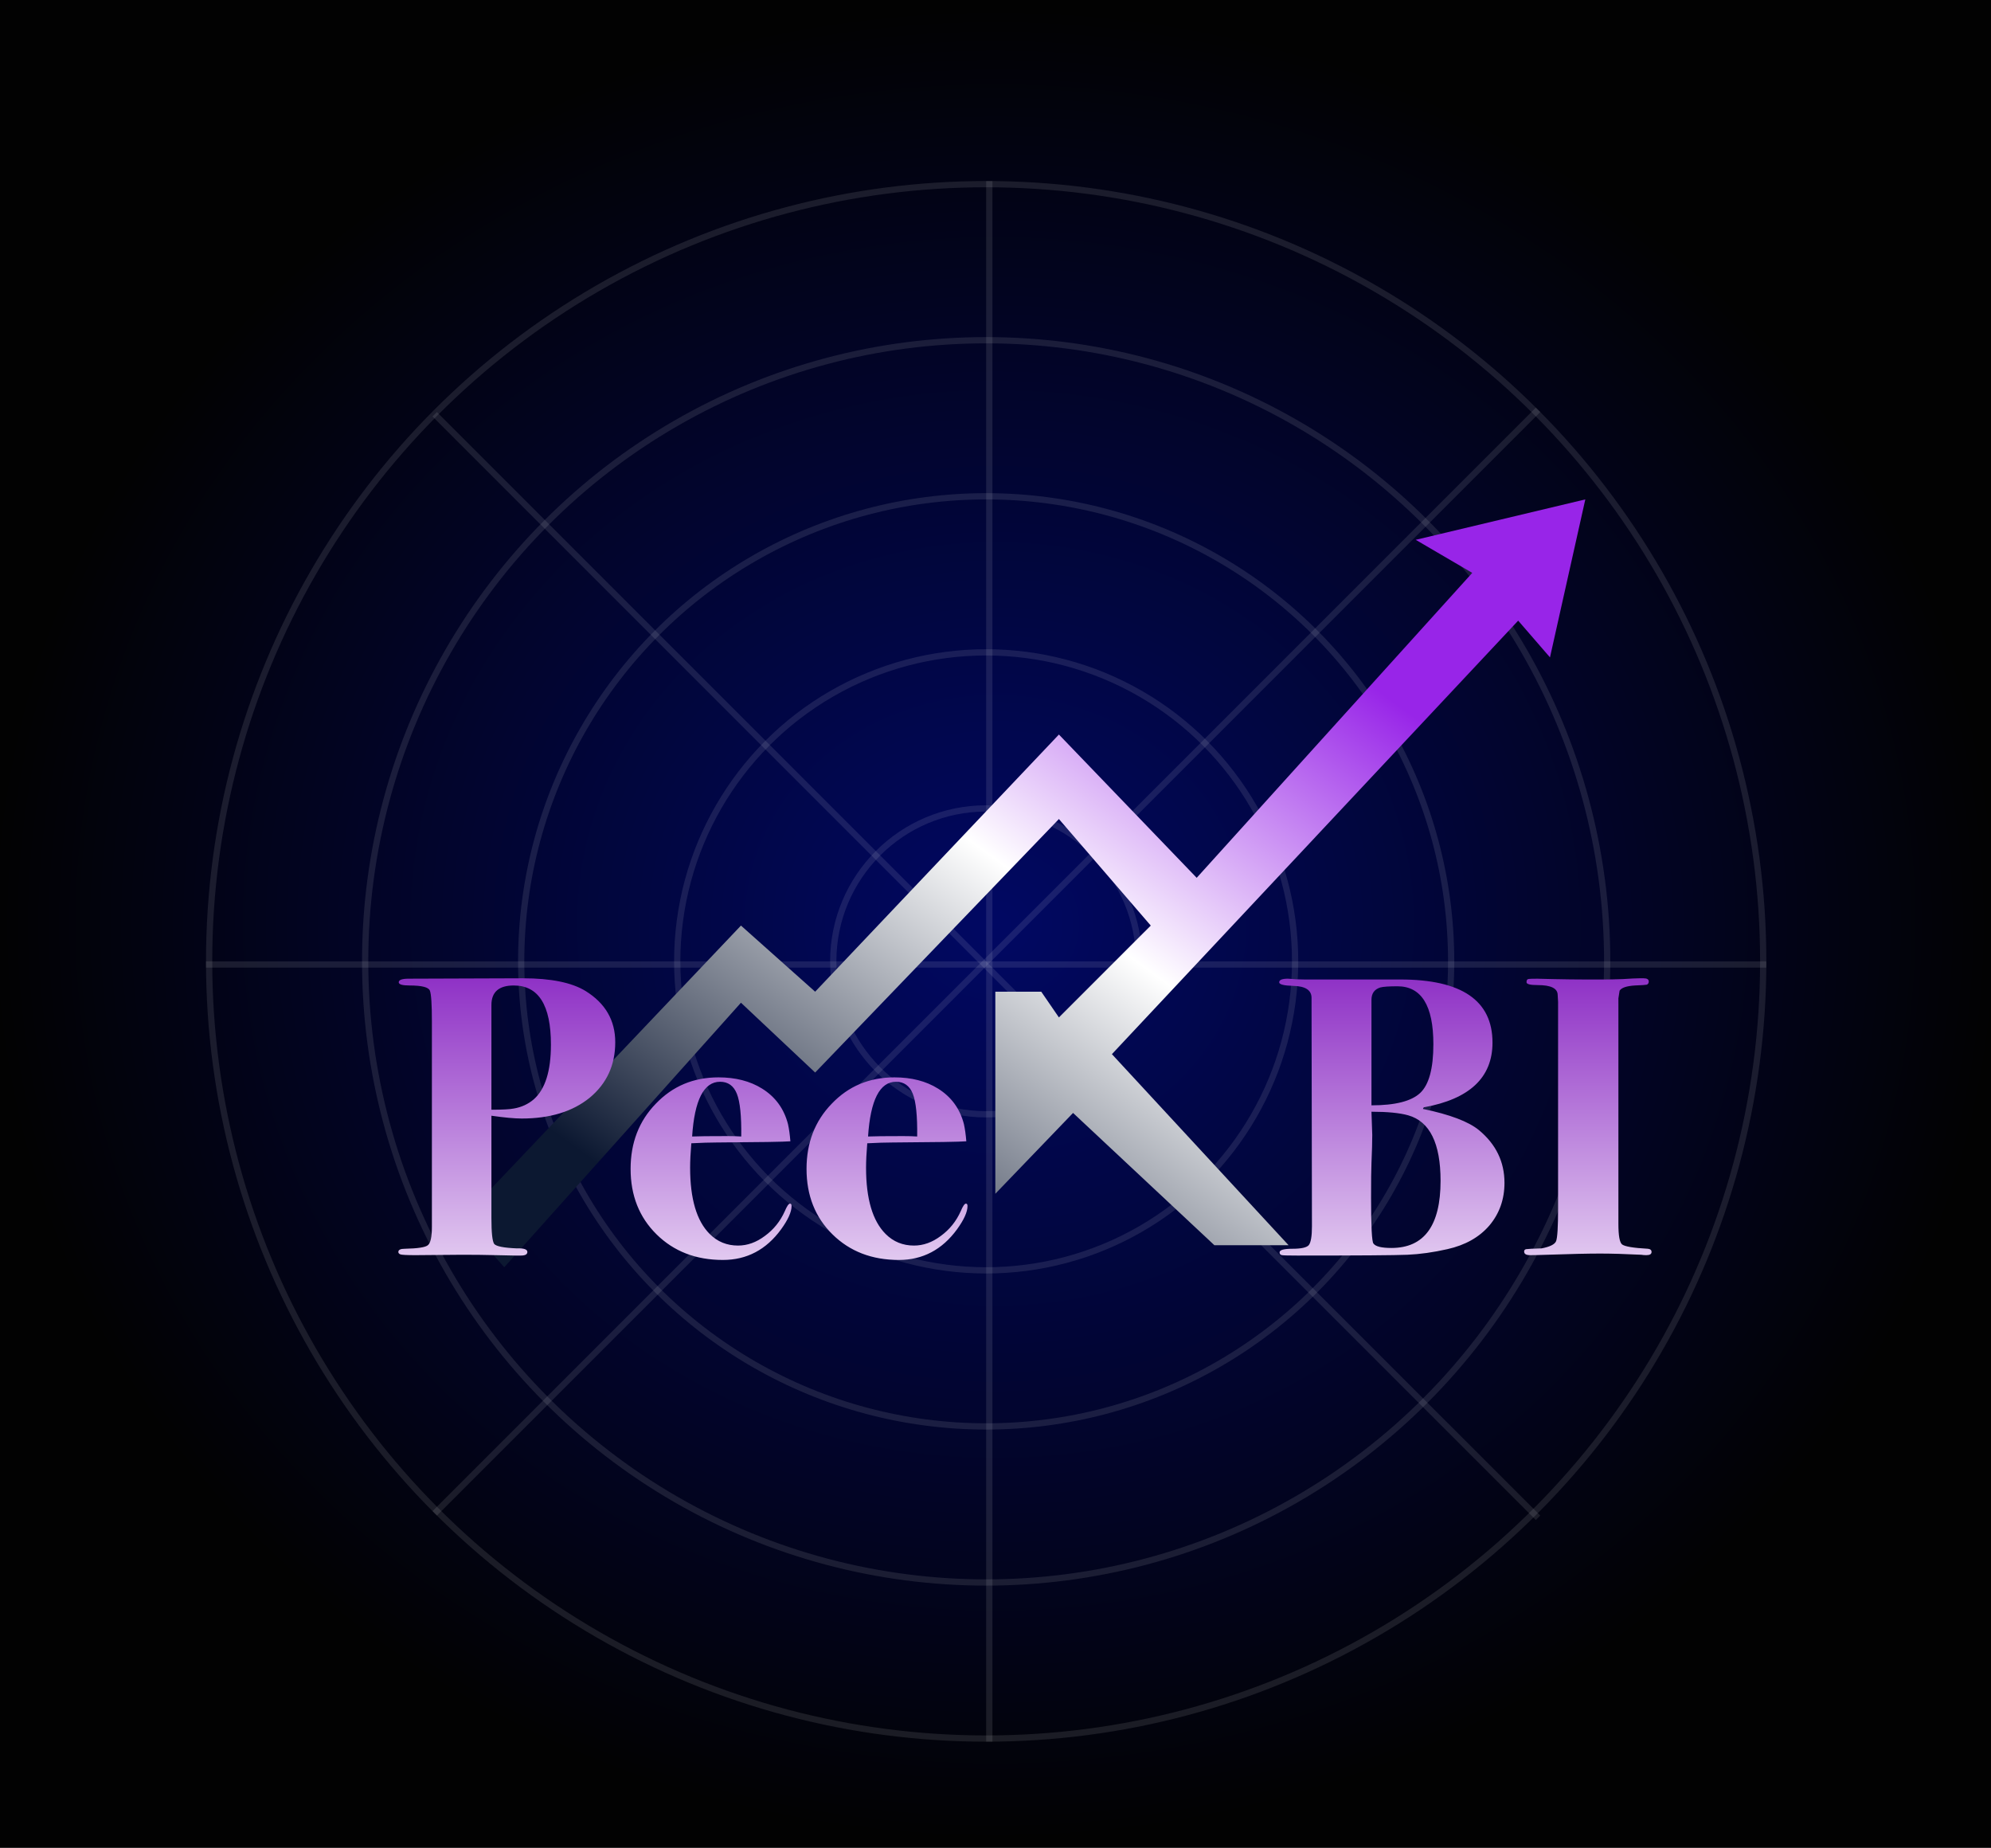 <svg width="319" height="296" viewBox="0 0 319 296" fill="none" xmlns="http://www.w3.org/2000/svg">
<rect x="0" y="0" width="319" height="296" fill="#808080" stroke="none"/>
<rect width="319" height="296" fill="url(#paint0_radial_42_26)"/>
<circle cx="158.005" cy="154" r="124.5" stroke="white" stroke-opacity="0.1"/>
<circle cx="158.005" cy="154" r="99.5" stroke="white" stroke-opacity="0.1"/>
<circle cx="158.005" cy="154" r="74.5" stroke="white" stroke-opacity="0.1"/>
<circle cx="158.005" cy="154" r="49.5" stroke="white" stroke-opacity="0.1"/>
<circle cx="158.005" cy="154" r="24.5" stroke="white" stroke-opacity="0.1"/>
<line x1="158.505" y1="29" x2="158.505" y2="279" stroke="white" stroke-opacity="0.1"/>
<line x1="69.651" y1="242.423" x2="246.428" y2="65.647" stroke="white" stroke-opacity="0.1"/>
<line x1="246.428" y1="243.137" x2="69.651" y2="66.361" stroke="white" stroke-opacity="0.1"/>
<line x1="283" y1="154.505" x2="33" y2="154.505" stroke="white" stroke-opacity="0.1"/>
<path d="M118.717 148.268L74 195.349L80.793 203L118.717 160.627L130.604 171.809L169.66 131.201L184.377 148.268L169.66 162.981L166.83 158.861H159.472V191.23L171.925 178.282L194.566 199.469H206.453L178.151 168.866L243.245 99.421L248.34 105.306L254 80L226.83 86.474L235.887 91.77L191.736 140.617L169.66 117.665L130.604 158.861L118.717 148.268Z" fill="url(#paint1_linear_42_26)"/>
<path d="M98.575 166.952C98.575 170.621 97.21 173.587 94.479 175.848C91.748 178.067 88.122 179.176 83.599 179.176C82.447 179.176 80.826 179.027 78.735 178.728V195.112C78.735 197.459 78.884 198.845 79.183 199.272C79.524 199.656 80.719 199.891 82.767 199.976C83.919 199.933 84.495 200.125 84.495 200.552C84.495 200.936 84.154 201.128 83.471 201.128H82.511C82.298 201.128 81.295 201.107 79.503 201.064C77.754 201.021 75.94 201 74.063 201L66.575 201.064C65.167 201.064 64.356 201.021 64.143 200.936C63.93 200.851 63.823 200.723 63.823 200.552C63.823 200.211 64.164 200.04 64.847 200.04C66.938 199.997 68.175 199.805 68.559 199.464C68.986 199.123 69.199 198.141 69.199 196.52V163.624C69.199 160.893 69.092 159.251 68.879 158.696C68.666 158.141 67.578 157.864 65.615 157.864C64.463 157.864 63.887 157.693 63.887 157.352C63.887 156.968 64.42 156.776 65.487 156.776L83.791 156.712C88.271 156.712 91.62 157.395 93.839 158.76C96.996 160.723 98.575 163.453 98.575 166.952ZM88.271 167.336C88.271 161.021 86.287 157.864 82.319 157.864C79.93 157.864 78.735 158.909 78.735 161V177.768C80.484 177.768 81.679 177.704 82.319 177.576C83.556 177.363 84.623 176.872 85.519 176.104C87.354 174.483 88.271 171.56 88.271 167.336ZM126.828 193.192C126.828 194.131 126.273 195.368 125.164 196.904C122.775 200.189 119.66 201.832 115.82 201.832C111.511 201.832 107.969 200.467 105.196 197.736C102.423 195.005 101.036 191.507 101.036 187.24C101.036 183.059 102.38 179.581 105.068 176.808C107.756 173.992 111.105 172.584 115.116 172.584C117.847 172.584 120.172 173.181 122.092 174.376C124.225 175.699 125.612 177.597 126.252 180.072C126.423 180.84 126.551 181.757 126.636 182.824C125.655 182.909 121.708 182.973 114.796 183.016C113.729 183.016 112.385 183.059 110.764 183.144C110.636 184.68 110.572 185.981 110.572 187.048C110.572 192.04 111.617 195.581 113.708 197.672C114.945 198.909 116.46 199.528 118.252 199.528C119.745 199.528 121.175 199.016 122.54 197.992C123.948 196.968 125.015 195.645 125.74 194.024C126.081 193.213 126.359 192.808 126.572 192.808C126.743 192.808 126.828 192.936 126.828 193.192ZM118.764 182.056C118.807 178.771 118.572 176.488 118.06 175.208C117.548 173.928 116.652 173.288 115.372 173.288C112.769 173.288 111.276 176.211 110.892 182.056C111.788 182.013 113.665 181.992 116.524 181.992C117.377 181.992 118.124 182.013 118.764 182.056ZM155.016 193.192C155.016 194.131 154.461 195.368 153.352 196.904C150.962 200.189 147.848 201.832 144.008 201.832C139.698 201.832 136.157 200.467 133.384 197.736C130.61 195.005 129.224 191.507 129.224 187.24C129.224 183.059 130.568 179.581 133.256 176.808C135.944 173.992 139.293 172.584 143.304 172.584C146.034 172.584 148.36 173.181 150.28 174.376C152.413 175.699 153.8 177.597 154.44 180.072C154.61 180.84 154.738 181.757 154.824 182.824C153.842 182.909 149.896 182.973 142.984 183.016C141.917 183.016 140.573 183.059 138.952 183.144C138.824 184.68 138.76 185.981 138.76 187.048C138.76 192.04 139.805 195.581 141.896 197.672C143.133 198.909 144.648 199.528 146.44 199.528C147.933 199.528 149.362 199.016 150.728 197.992C152.136 196.968 153.202 195.645 153.928 194.024C154.269 193.213 154.546 192.808 154.76 192.808C154.93 192.808 155.016 192.936 155.016 193.192ZM146.952 182.056C146.994 178.771 146.76 176.488 146.248 175.208C145.736 173.928 144.84 173.288 143.56 173.288C140.957 173.288 139.464 176.211 139.08 182.056C139.976 182.013 141.853 181.992 144.712 181.992C145.565 181.992 146.312 182.013 146.952 182.056ZM241.049 189.48C241.049 192.125 240.238 194.408 238.617 196.328C236.995 198.205 234.755 199.464 231.897 200.104C229.635 200.616 227.502 200.915 225.497 201C223.491 201.085 217.603 201.128 207.833 201.128C206.467 201.128 205.657 201.107 205.401 201.064C205.145 201.021 205.017 200.872 205.017 200.616C205.017 200.232 205.699 200.04 207.065 200.04C208.473 200.04 209.347 199.848 209.689 199.464C210.03 199.037 210.201 198.035 210.201 196.456L210.137 159.848C210.137 158.611 209.155 157.971 207.193 157.928C205.699 157.885 204.953 157.693 204.953 157.352C204.953 156.968 205.422 156.776 206.361 156.776C207.257 156.861 208.131 156.904 208.985 156.904H224.345C234.201 156.904 239.129 160.275 239.129 167.016C239.129 172.605 235.459 176.061 228.121 177.384L227.993 177.64C232.302 178.536 235.289 179.667 236.953 181.032C239.683 183.293 241.049 186.109 241.049 189.48ZM229.657 167.272C229.657 161.085 227.737 157.992 223.897 157.992C222.531 157.992 221.614 158.056 221.145 158.184C220.206 158.483 219.737 159.144 219.737 160.168V177.064C223.534 177.064 226.137 176.403 227.545 175.08C228.953 173.757 229.657 171.155 229.657 167.272ZM230.809 189.16C230.809 183.144 229.081 179.645 225.625 178.664C224.259 178.28 222.297 178.088 219.737 178.088L219.865 181.8C219.865 182.867 219.822 184.381 219.737 186.344C219.694 187.325 219.673 189.16 219.673 191.848C219.673 196.456 219.801 198.909 220.057 199.208C220.398 199.677 221.358 199.912 222.937 199.912C228.185 199.912 230.809 196.328 230.809 189.16ZM264.614 200.552C264.614 200.893 264.337 201.064 263.782 201.064C263.483 201.064 263.206 201.043 262.95 201C260.39 200.872 258.193 200.808 256.358 200.808C254.438 200.808 251.622 200.872 247.91 201C246.673 201.043 245.755 201.064 245.158 201.064C244.518 201.064 244.198 200.872 244.198 200.488C244.198 200.275 244.305 200.147 244.518 200.104C244.774 200.061 245.606 200.019 247.014 199.976C248.337 199.72 249.105 199.336 249.318 198.824C249.531 198.269 249.638 196.541 249.638 193.64V162.856C249.638 162.045 249.638 161.256 249.638 160.488C249.595 159.72 249.574 159.357 249.574 159.4C249.574 158.333 248.507 157.8 246.374 157.8C245.179 157.8 244.582 157.651 244.582 157.352C244.582 157.053 244.667 156.883 244.838 156.84C245.009 156.797 245.563 156.776 246.502 156.776C246.075 156.776 246.843 156.797 248.806 156.84C250.769 156.883 252.454 156.904 253.862 156.904H257.126C257.809 156.904 258.769 156.883 260.006 156.84C261.286 156.755 262.182 156.712 262.694 156.712H263.334C263.889 156.712 264.166 156.883 264.166 157.224C264.166 157.48 264.059 157.651 263.846 157.736C263.675 157.779 263.035 157.821 261.926 157.864C260.603 157.949 259.793 158.227 259.494 158.696L259.302 159.912V196.072C259.302 197.907 259.494 198.995 259.878 199.336C260.305 199.677 261.691 199.912 264.038 200.04C264.422 200.083 264.614 200.253 264.614 200.552Z" fill="url(#paint2_linear_42_26)"/>
<defs>
<radialGradient id="paint0_radial_42_26" cx="0" cy="0" r="1" gradientUnits="userSpaceOnUse" gradientTransform="translate(159.5 148) rotate(90) scale(148 159.5)">
<stop stop-color="#010863"/>
<stop offset="1" stop-color="#020202"/>
</radialGradient>
<linearGradient id="paint1_linear_42_26" x1="175" y1="69.5" x2="92.097" y2="183.806" gradientUnits="userSpaceOnUse">
<stop offset="0.045" stop-color="#9825E8"/>
<stop offset="0.455" stop-color="white"/>
<stop offset="1" stop-color="#0C1831"/>
</linearGradient>
<linearGradient id="paint2_linear_42_26" x1="155" y1="142" x2="155" y2="218" gradientUnits="userSpaceOnUse">
<stop stop-color="#7400B8"/>
<stop offset="1" stop-color="white"/>
</linearGradient>
</defs>
</svg>
